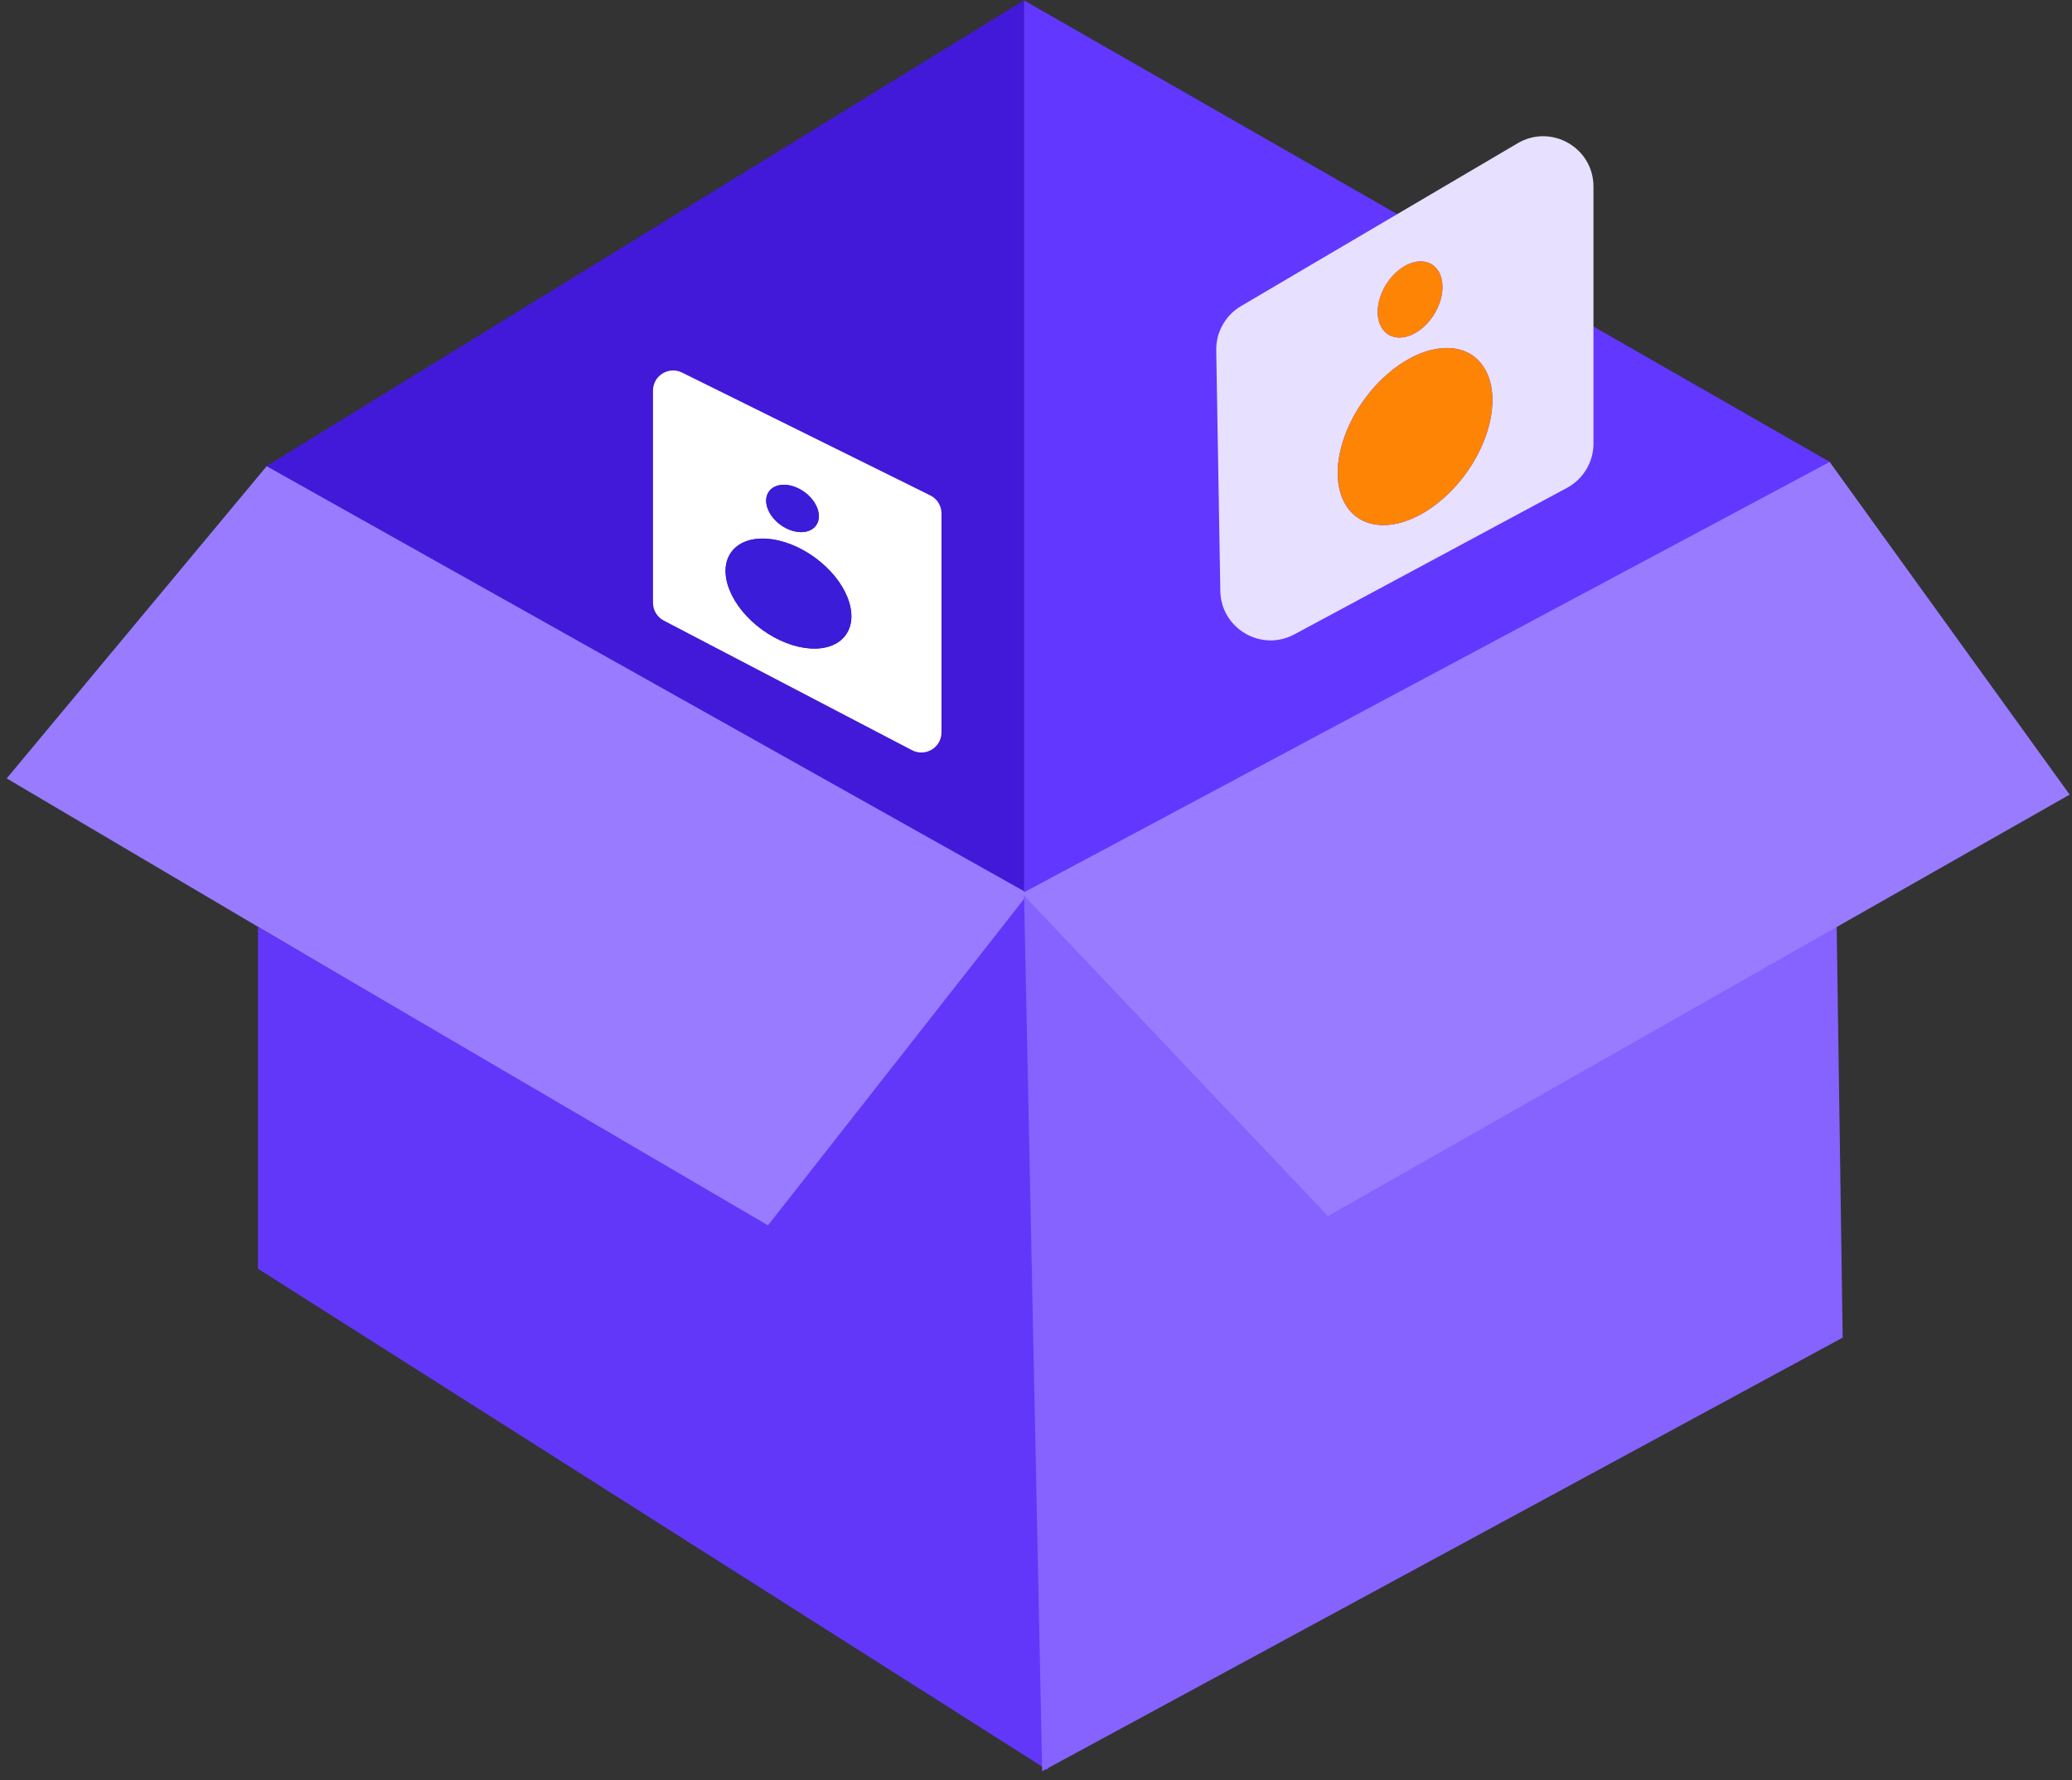<svg width="206" height="177" viewBox="0 0 206 177" fill="none" xmlns="http://www.w3.org/2000/svg">
<rect x="0" y="0" width="206" height="177" fill="#333333" stroke="none"/>
<path d="M101.806 0.034L26.455 46.374L101.806 88.684V0.034Z" fill="#4219D8"/>
<path d="M0.666 77.402L26.511 46.358L102.264 88.868L76.421 122.129L0.666 77.402Z" fill="#997BFF"/>
<path d="M181.993 45.972L101.806 0.036V91.102L181.993 45.972Z" fill="#6237FF"/>
<path d="M25.649 126.158V92.159L76.354 121.843L101.862 89.324L104.196 176.032L25.649 126.158Z" fill="#6237FA"/>
<path d="M103.613 176.124L101.814 89.042L103.156 90.304L117.169 105.055L131.889 120.697L182.602 91.968L183.202 133.009L103.613 176.124Z" fill="#8662FF"/>
<path d="M132.027 120.92L101.602 88.834L181.905 45.934L205.767 79.013L132.027 120.92Z" fill="#997BFF"/>
<path fill-rule="evenodd" clip-rule="evenodd" d="M64.922 38.839C64.922 37.356 66.48 36.389 67.809 37.047L92.49 49.26C93.172 49.597 93.603 50.292 93.603 51.053V72.825C93.603 74.327 92.009 75.293 90.677 74.598L65.996 61.706C65.336 61.361 64.922 60.678 64.922 59.933L64.922 38.839ZM81.129 52.251C80.475 53.154 78.898 53.127 77.608 52.192C76.318 51.256 75.802 49.767 76.456 48.864C77.11 47.962 78.686 47.989 79.977 48.924C81.267 49.859 81.783 51.349 81.129 52.251ZM75.782 62.62C78.922 64.896 82.635 65.131 84.075 63.145C85.515 61.158 84.137 57.703 80.997 55.427C77.857 53.151 74.144 52.916 72.704 54.902C71.264 56.889 72.642 60.344 75.782 62.62Z" fill="white"/>
<path fill-rule="evenodd" clip-rule="evenodd" d="M120.919 34.831C120.889 33.03 121.829 31.351 123.382 30.437L150.887 14.244C154.22 12.281 158.424 14.684 158.424 18.552V44.107C158.424 45.948 157.412 47.64 155.791 48.511L128.691 63.077C125.393 64.85 121.388 62.502 121.325 58.758L120.919 34.831ZM137.318 32.505C138.122 33.958 140.061 33.915 141.647 32.41C143.234 30.904 143.868 28.506 143.064 27.053C142.26 25.6 140.321 25.643 138.735 27.149C137.148 28.654 136.514 31.053 137.318 32.505ZM143.892 49.198C140.031 52.862 135.465 53.24 133.695 50.042C131.924 46.844 133.619 41.282 137.48 37.617C141.342 33.953 145.907 33.575 147.678 36.773C149.449 39.971 147.754 45.534 143.892 49.198Z" fill="#E7E0FF"/>
<ellipse cx="78.792" cy="50.558" rx="2.886" ry="2.018" transform="rotate(35.937 78.792 50.558)" fill="#3B1CD8"/>
<ellipse cx="78.39" cy="59.024" rx="7.022" ry="4.442" transform="rotate(35.937 78.39 59.024)" fill="#3B1CD8"/>
<ellipse cx="3.961" cy="3.007" rx="3.961" ry="3.007" transform="matrix(-0.725 0.688 0.484 0.875 141.608 24.422)" fill="#FE8406"/>
<ellipse cx="9.638" cy="6.619" rx="9.638" ry="6.619" transform="matrix(-0.725 0.688 0.484 0.875 144.472 30.983)" fill="#FE8406"/>
</svg>
